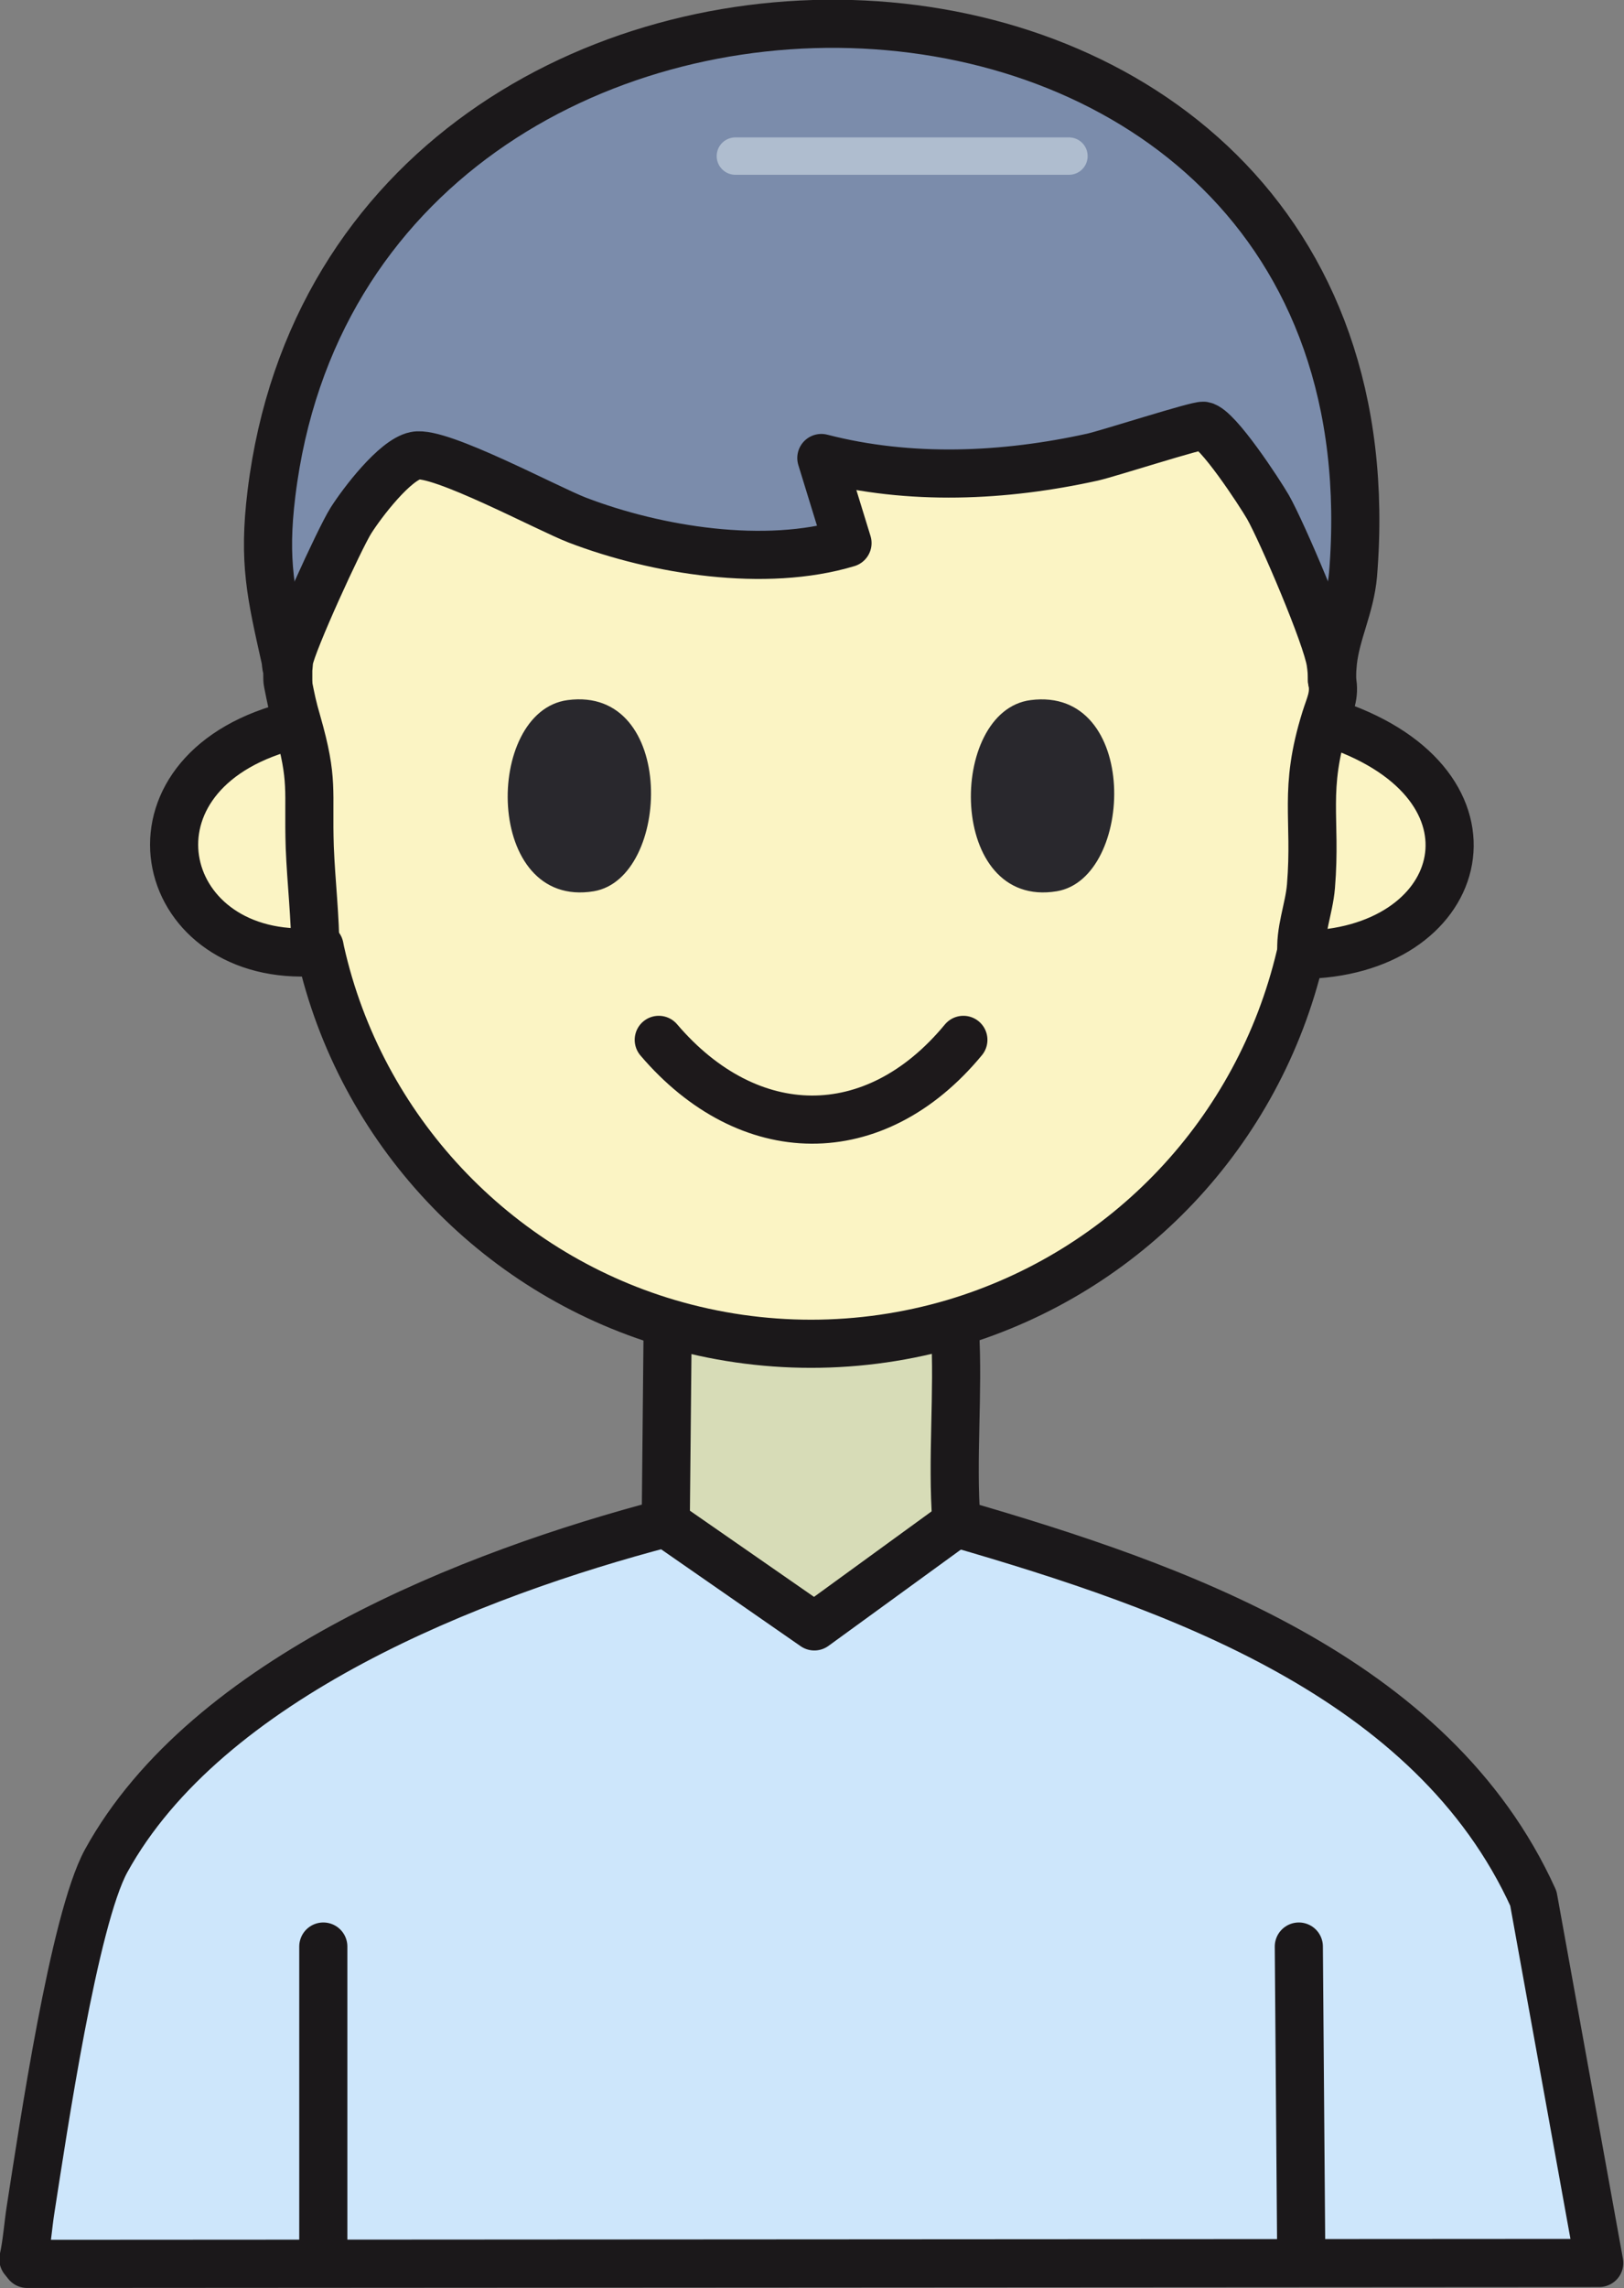 <?xml version="1.0" encoding="UTF-8"?>
<svg id="Livello_2" data-name="Livello 2" xmlns="http://www.w3.org/2000/svg" viewBox="0 0 34.76 48.96">
  <rect x="0" y="0" width="34.76" height="48.96" fill="#808080" stroke="none"/>
  <defs>
    <style>
      .cls-1 {
        fill: #d7dcb7;
      }

      .cls-2 {
        fill: #29282d;
      }

      .cls-3 {
        fill: #fbf4c4;
      }

      .cls-4 {
        stroke: #1d191b;
      }

      .cls-4, .cls-5 {
        stroke-width: 1.03px;
      }

      .cls-4, .cls-5, .cls-6 {
        fill: none;
        stroke-linecap: round;
        stroke-linejoin: round;
      }

      .cls-5 {
        stroke: #1b181a;
      }

      .cls-7 {
        fill: #cde6fb;
      }

      .cls-6 {
        stroke: #afbdcf;
        stroke-width: .8px;
      }

      .cls-8 {
        fill: #7b8cab;
      }
    </style>
  </defs>
  <g id="Livello_1-2" data-name="Livello 1">
    <g id="Oggetto_generativo" data-name="Oggetto generativo">
      <g>
        <path class="cls-7" d="M20.47,32.59h0l.05.02c4.66,1.34,10.16,3.25,12.32,8.02l1.41,7.8-33.65.02-.08-.1c.07-.36.1-.74.16-1.1.26-1.65.91-6.15,1.61-7.42,2.15-3.94,7.85-6.15,11.98-7.23h0l.04.03,3.14,2.18,3.03-2.21h0Z"/>
        <path class="cls-8" d="M28.53,14.17h-.05c-.08-.55-1.04-2.8-1.34-3.32-.18-.31-1.08-1.69-1.38-1.74-.13-.02-2.02.59-2.37.67-1.9.42-3.91.51-5.81.02l.56,1.82c-1.76.53-4.08.16-5.78-.49-.65-.25-2.95-1.49-3.47-1.38-.44.09-1.14,1.01-1.38,1.39s-1.26,2.61-1.32,2.98h-.08c-.31-1.39-.48-2.08-.3-3.55,1.7-13.92,24.39-13.42,23.15,1.74-.06.68-.36,1.23-.43,1.86Z"/>
        <path class="cls-1" d="M20.42,28.31v.15c.09,1.33-.06,2.76.05,4.08,0,.02,0,.03,0,.05h0l-3.03,2.21-3.14-2.18-.04-.03h0v-.05s.03-4.08.03-4.08v-.15c2.01.59,4.14.59,6.13,0Z"/>
        <g>
          <path class="cls-3" d="M28.53,14.17c-.01.11-.02.22-.02.33v.06s0,0,0,0c.07.33-.05.54-.14.83.1.11.26.15.39.2,3.62,1.37,2.6,4.83-.9,4.86h-.03c-.89,3.77-3.71,6.76-7.41,7.86-2,.59-4.12.59-6.12,0-3.72-1.1-6.59-4.16-7.44-7.95h-.11c-3.35.24-4.34-3.67-.78-4.76.13-.04.26-.08.39-.13-.1-.34-.13-.5-.2-.85h0s0-.05,0-.07c0-.08,0-.15,0-.23h-.03c-.02-.06-.02-.13-.03-.2h.08c.06-.37,1.09-2.62,1.32-2.98s.94-1.3,1.38-1.39c.53-.11,2.82,1.13,3.47,1.38,1.71.65,4.02,1.02,5.78.49l-.56-1.82c1.9.5,3.9.4,5.81-.02.35-.08,2.24-.69,2.37-.67.3.04,1.2,1.42,1.38,1.74.3.52,1.26,2.77,1.34,3.32h.05Z"/>
          <path class="cls-2" d="M12.15,14.98c2.34-.31,2.22,3.81.56,4.09-2.35.39-2.36-3.85-.56-4.09Z"/>
          <path class="cls-2" d="M22.06,14.98c2.34-.3,2.23,3.81.56,4.09-2.35.39-2.35-3.86-.56-4.09Z"/>
        </g>
      </g>
      <g>
        <line class="cls-6" x1="22.88" y1="3.34" x2="15.74" y2="3.34"/>
        <path class="cls-4" d="M14.1,22.25c1.92,2.25,4.62,2.3,6.52,0"/>
        <path class="cls-5" d="M14.25,32.59c-4.12,1.08-9.82,3.3-11.98,7.23-.69,1.27-1.35,5.76-1.61,7.42-.06.37-.08.74-.16,1.1l.08.1,33.65-.02-1.41-7.8c-2.16-4.76-7.67-6.67-12.32-8.02l-.05-.02"/>
        <polyline class="cls-5" points="14.25 32.59 14.29 32.62 17.43 34.8 20.47 32.59"/>
        <path class="cls-5" d="M20.44,28.46c.08,1.33-.07,2.76.03,4.08v.05"/>
        <polyline class="cls-5" points="14.29 28.46 14.25 32.54 14.25 32.59"/>
        <path class="cls-5" d="M5.97,15.6c-3.56,1.1-2.57,5.01.78,4.77,0-.75-.09-1.49-.12-2.24-.04-1.24.09-1.41-.27-2.67-.1-.34-.13-.5-.2-.85-.02-.09,0-.2-.02-.3-.02-.07-.02-.14-.03-.2-.31-1.39-.48-2.08-.3-3.55,1.7-13.92,24.39-13.42,23.15,1.74-.06.68-.36,1.23-.43,1.86-.01.11-.02.22-.02.33v.06c.07.33-.05.54-.14.83-.48,1.54-.19,2.11-.31,3.58-.04.49-.25.97-.2,1.47,3.5-.03,4.52-3.49.9-4.86l-.04-.02"/>
        <path class="cls-5" d="M28.51,14.56c0-.13-.01-.26-.03-.39-.08-.55-1.04-2.79-1.34-3.32-.18-.31-1.08-1.69-1.38-1.74-.13-.02-2.02.59-2.37.67-1.9.42-3.91.51-5.81.02l.56,1.82c-1.76.53-4.08.16-5.78-.49-.65-.25-2.95-1.49-3.47-1.38-.44.09-1.14,1.01-1.38,1.39s-1.26,2.61-1.32,2.98c-.01.07-.01.13-.02.2,0,.08,0,.15,0,.23v.06"/>
        <line class="cls-5" x1="27.85" y1="48.04" x2="27.8" y2="41.65"/>
        <line class="cls-5" x1="6.92" y1="48.04" x2="6.92" y2="41.65"/>
        <path class="cls-5" d="M6.84,20.26l.02.1c.85,3.79,3.72,6.85,7.44,7.95,2,.59,4.12.59,6.12,0,3.7-1.1,6.52-4.09,7.41-7.85.02-.07.03-.14.05-.21"/>
      </g>
    </g>
  </g>
</svg>